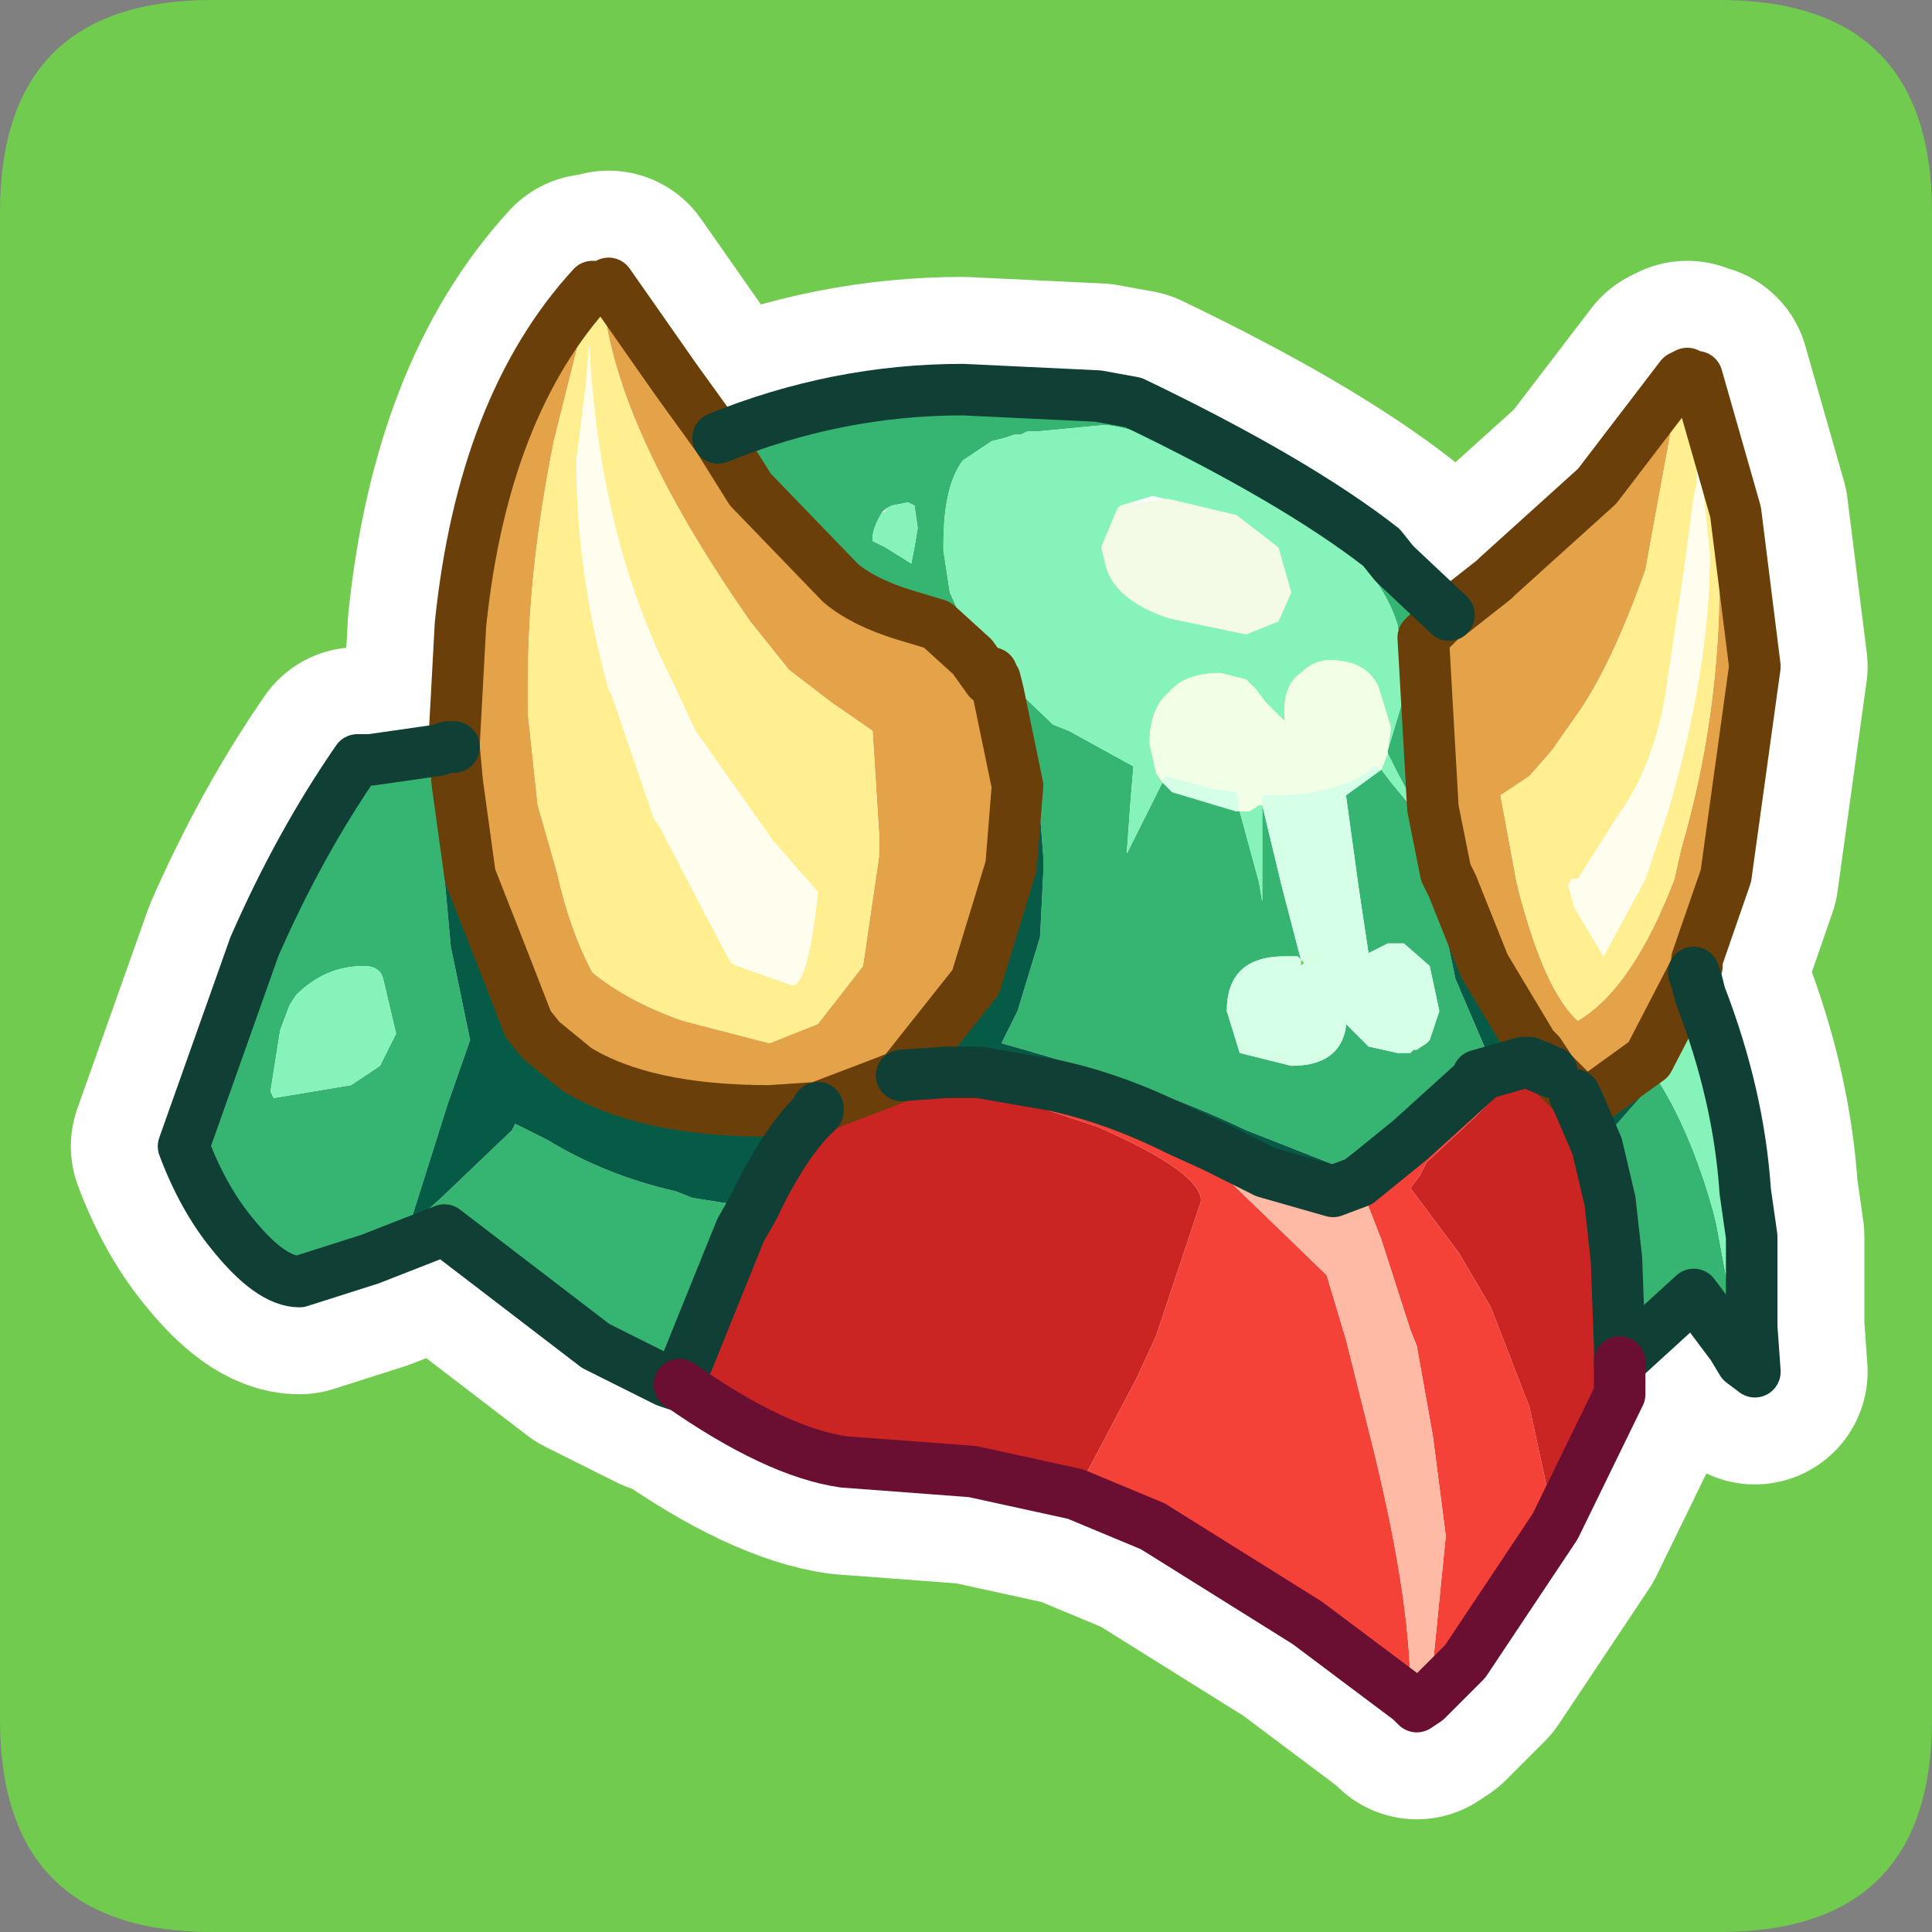 <?xml version="1.0" encoding="UTF-8" standalone="no"?>
<svg xmlns:ffdec="https://www.free-decompiler.com/flash" xmlns:xlink="http://www.w3.org/1999/xlink" ffdec:objectType="frame" height="30.0px" width="30.0px" xmlns="http://www.w3.org/2000/svg">
  <rect width="100%" height="100%" fill="#808080" stroke="none"/>
  <g transform="matrix(1.0, 0.0, 0.0, 1.0, 0.0, 0.0)">
    <use ffdec:characterId="1" height="30.0" transform="matrix(1.0, 0.0, 0.0, 1.0, 0.0, 0.0)" width="30.0" xlink:href="#shape0"/>
  </g>
  <defs>
    <g id="shape0" transform="matrix(1.0, 0.0, 0.0, 1.0, 0.0, 0.0)">
      <path d="M0.0 0.0 L30.0 0.0 30.0 30.0 0.0 30.0 0.0 0.0" fill="#33cc66" fill-opacity="0.0" fill-rule="evenodd" stroke="none"/>
      <path d="M0.0 3.3 Q0.0 0.0 3.3 0.0 L26.7 0.0 Q30.0 0.0 30.0 3.3 L30.0 26.7 Q30.0 30.0 26.7 30.0 L3.3 30.0 Q0.0 30.0 0.0 26.7 L0.0 3.3" fill="#70cb4e" fill-rule="evenodd" stroke="none"/>
      <path d="M26.2 5.8 L26.3 5.85 26.35 5.85 26.95 7.95 27.25 10.35 26.8 13.6 26.35 14.9 26.35 15.0 26.3 15.1 26.35 15.25 26.4 15.45 Q27.0 17.0 27.1 18.5 L27.2 19.2 27.2 20.6 27.25 21.3 27.05 21.15 26.9 20.9 26.3 20.1 25.15 21.15 25.15 21.45 25.15 21.65 24.15 23.7 22.75 25.8 22.15 26.4 22.0 26.5 21.9 26.4 20.3 25.2 17.9 23.7 16.7 23.2 15.1 22.85 13.1 22.7 Q12.05 22.55 10.55 21.5 L10.5 21.5 10.35 21.45 9.25 20.9 6.9 19.1 5.75 19.55 4.65 19.9 Q4.2 19.9 3.6 19.15 3.15 18.6 2.85 17.8 L3.95 14.7 Q4.65 13.1 5.55 11.8 L5.75 11.8 6.8 11.65 6.95 11.6 7.05 11.6 7.05 11.55 7.15 9.7 Q7.5 6.3 9.2 4.45 L9.35 4.45 9.45 4.4 10.5 5.9 11.15 6.8 Q13.0 6.05 14.95 6.05 L17.05 6.15 17.6 6.25 Q20.1 7.45 21.45 8.5 L21.65 8.75 22.5 9.55 23.2 9.0 23.25 8.95 24.8 7.55 26.1 5.85 26.2 5.8 M23.75 16.5 L23.65 16.5 22.95 16.7 22.95 16.75 21.9 17.7 21.1 18.35 20.7 18.5 19.65 18.2 18.85 17.8 18.3 17.55 Q17.3 17.05 16.35 16.85 L15.2 16.65 16.35 16.85 Q17.3 17.05 18.3 17.55 L18.85 17.8 19.65 18.2 20.7 18.5 21.1 18.35 21.9 17.7 22.95 16.75 22.95 16.7 23.65 16.5 23.75 16.5 24.1 16.65 23.9 16.35 23.8 16.25 23.05 15.0 22.55 13.75 22.45 13.55 22.25 12.55 22.1 9.9 22.4 9.6 22.5 9.55 22.4 9.6 22.1 9.9 22.25 12.55 22.45 13.55 22.55 13.75 23.05 15.0 23.8 16.25 23.9 16.35 23.75 16.5 M26.3 15.1 L25.6 16.45 24.7 17.1 25.6 16.45 26.3 15.1 M24.45 17.0 L24.25 16.8 24.1 16.65 24.25 16.8 24.45 17.0 24.5 17.1 24.7 17.1 24.45 17.0 M25.15 21.15 L25.15 20.9 25.1 19.55 25.0 18.65 24.8 17.8 24.5 17.1 24.8 17.8 25.0 18.65 25.1 19.55 25.15 20.9 25.15 21.15 M13.75 7.9 L13.7 7.95 13.75 7.95 13.75 7.9 M14.0 16.7 L15.15 15.25 15.7 13.45 15.8 12.2 15.5 10.75 15.45 10.55 15.4 10.55 15.1 10.2 14.55 9.7 14.05 9.55 Q13.4 9.35 13.05 9.05 L11.65 7.6 11.15 6.8 11.65 7.6 13.05 9.05 Q13.4 9.35 14.05 9.55 L14.55 9.7 15.1 10.2 15.4 10.55 15.45 10.55 15.5 10.75 15.8 12.2 15.7 13.45 15.15 15.25 14.0 16.7 13.75 16.8 14.5 16.8 15.1 16.85 15.2 16.65 14.7 16.65 14.0 16.7 M10.55 21.5 L10.55 21.45 11.5 19.1 11.7 18.75 Q12.2 17.7 12.7 17.25 L12.7 17.2 13.75 16.8 12.7 17.2 12.7 17.25 Q12.2 17.7 11.7 18.75 L11.5 19.1 10.55 21.45 10.55 21.5 M17.9 7.7 L17.4 7.85 17.65 7.8 18.1 7.75 17.9 7.7 M7.05 11.6 L7.1 12.15 7.3 13.6 7.85 15.0 8.2 15.9 8.4 16.15 8.95 16.6 Q10.0 17.25 11.95 17.25 L12.7 17.2 11.95 17.25 Q10.0 17.25 8.95 16.6 L8.4 16.15 8.2 15.9 7.85 15.0 7.3 13.6 7.1 12.15 7.05 11.6 M20.2 15.0 L20.25 14.95 20.2 14.9 20.2 15.0" fill="#ffffff" fill-rule="evenodd" stroke="none"/>
      <path d="M26.2 5.8 L26.3 5.85 26.35 5.85 26.95 7.95 27.25 10.35 26.8 13.6 26.35 14.9 26.35 15.0 26.3 15.1 26.35 15.25 26.4 15.45 Q27.0 17.0 27.1 18.5 L27.2 19.2 27.2 20.6 27.25 21.3 27.05 21.15 26.9 20.9 26.3 20.1 25.15 21.15 25.15 21.45 25.15 21.65 24.15 23.7 22.75 25.8 22.15 26.4 22.0 26.5 21.9 26.4 20.3 25.2 17.9 23.7 16.7 23.2 15.1 22.85 13.1 22.7 Q12.05 22.55 10.55 21.5 L10.5 21.5 10.35 21.45 9.25 20.9 6.9 19.1 5.75 19.55 4.65 19.9 Q4.2 19.9 3.6 19.15 3.15 18.6 2.85 17.8 L3.95 14.7 Q4.65 13.1 5.55 11.8 L5.75 11.8 6.8 11.65 6.95 11.6 7.05 11.6 7.05 11.55 7.15 9.7 Q7.5 6.3 9.2 4.45 L9.35 4.45 9.45 4.4 10.5 5.9 11.15 6.8 Q13.0 6.05 14.95 6.05 L17.05 6.15 17.6 6.25 Q20.1 7.45 21.45 8.5 L21.65 8.75 22.5 9.55 23.2 9.0 23.25 8.95 24.8 7.55 26.1 5.85 26.2 5.8 M23.9 16.35 L23.8 16.25 23.05 15.0 22.55 13.75 22.45 13.55 22.25 12.55 22.1 9.9 22.4 9.6 22.5 9.55 M24.7 17.1 L25.6 16.45 26.3 15.1 M15.2 16.65 L16.35 16.85 Q17.3 17.05 18.3 17.55 L18.85 17.8 19.65 18.2 20.7 18.5 21.1 18.35 21.9 17.7 22.95 16.75 22.95 16.7 23.65 16.5 23.75 16.5 24.1 16.65 24.25 16.8 24.45 17.0 24.7 17.1 24.5 17.1 24.8 17.8 25.0 18.65 25.1 19.55 25.15 20.9 25.15 21.15 M23.9 16.35 L24.1 16.65 M24.5 17.1 L24.45 17.0 M11.15 6.8 L11.65 7.6 13.05 9.05 Q13.4 9.35 14.05 9.55 L14.55 9.7 15.1 10.2 15.4 10.55 15.45 10.55 15.5 10.75 15.8 12.2 15.7 13.45 15.15 15.25 14.0 16.7 14.7 16.65 15.2 16.65 M13.75 16.8 L12.7 17.2 12.7 17.25 Q12.2 17.7 11.7 18.75 L11.5 19.1 10.55 21.45 10.55 21.5 M12.7 17.2 L11.95 17.25 Q10.0 17.25 8.95 16.6 L8.4 16.15 8.2 15.9 7.85 15.0 7.3 13.6 7.1 12.15 7.05 11.6 M14.0 16.7 L13.75 16.8" fill="none" stroke="#ffffff" stroke-linecap="round" stroke-linejoin="round" stroke-width="3.5"/>
      <path d="M27.05 21.15 L26.9 20.9 26.3 20.1 25.15 21.15 25.15 20.9 25.1 19.55 25.0 18.65 24.8 17.8 25.55 16.95 25.7 16.7 Q26.25 17.55 26.6 18.8 L26.65 19.0 27.05 21.15 M10.55 21.5 L10.5 21.5 10.35 21.45 9.25 20.9 6.9 19.1 5.75 19.55 4.65 19.9 Q4.2 19.9 3.6 19.15 3.15 18.6 2.85 17.8 L3.95 14.7 Q4.65 13.1 5.55 11.8 L5.75 11.8 6.8 11.65 6.8 12.5 7.0 14.7 7.3 16.15 6.95 17.15 6.35 19.05 6.85 18.6 7.95 17.55 8.0 17.45 8.5 17.7 Q9.4 18.25 10.5 18.5 L10.75 18.6 11.7 18.75 11.5 19.1 10.55 21.45 10.55 21.5 M11.15 6.8 Q13.0 6.05 14.95 6.05 L17.05 6.15 17.6 6.25 Q20.1 7.45 21.45 8.5 L21.65 8.75 22.5 9.55 22.4 9.6 22.1 9.9 22.25 12.55 22.3 13.75 22.6 15.2 23.05 16.25 21.95 17.2 20.75 18.1 19.35 17.55 Q17.9 16.85 15.55 16.2 L15.8 15.7 16.15 14.55 16.2 13.55 16.2 13.3 16.1 12.0 15.45 10.55 15.4 10.55 15.4 10.45 15.35 10.45 15.35 10.55 15.1 10.2 14.55 9.7 14.05 9.55 Q13.4 9.35 13.05 9.05 L11.65 7.6 11.15 6.8 M21.55 11.65 L21.85 10.65 21.7 9.7 Q21.5 9.05 20.9 8.5 L19.95 7.85 Q17.95 6.65 17.15 6.6 L16.1 6.7 15.95 6.7 15.85 6.75 15.75 6.75 15.6 6.8 15.4 6.85 14.95 7.15 Q14.65 7.55 14.65 8.45 L14.65 8.55 14.75 9.2 15.15 10.1 16.35 11.25 16.6 11.35 17.6 11.9 17.55 12.5 17.5 13.2 17.5 13.25 18.05 12.15 18.2 12.3 19.2 12.6 19.25 12.6 19.55 13.7 19.6 14.0 19.6 12.5 19.9 13.75 20.2 14.9 20.15 14.85 19.95 14.85 Q19.05 14.85 19.05 15.7 L19.25 16.35 20.05 16.55 Q20.8 16.55 20.9 15.95 L20.9 15.9 21.25 16.25 21.7 16.35 21.9 16.35 21.95 16.3 22.0 16.3 22.15 16.2 22.2 16.15 22.35 15.7 22.2 15.0 21.8 14.65 21.55 14.65 21.25 14.8 21.1 13.8 20.9 12.35 21.45 11.95 21.6 12.15 22.1 12.75 21.7 12.0 21.55 11.7 21.55 11.65 M13.75 7.9 L13.7 7.95 Q13.55 8.2 13.55 8.35 L13.55 8.4 13.75 8.5 14.15 8.75 14.2 8.5 14.25 8.2 14.2 7.85 14.1 7.8 13.85 7.85 13.75 7.9 M5.65 15.0 Q5.05 15.0 4.6 15.45 L4.5 15.6 4.35 16.0 4.2 16.95 4.25 17.05 5.45 16.85 5.9 16.55 6.15 16.05 5.95 15.2 Q5.9 15.0 5.65 15.0" fill="#36b572" fill-rule="evenodd" stroke="none"/>
      <path d="M26.3 5.85 L26.35 5.85 26.95 7.95 27.25 10.35 26.8 13.6 26.35 14.9 26.35 15.0 26.3 15.1 25.6 16.45 24.7 17.1 24.45 17.0 24.25 16.8 24.1 16.65 23.9 16.35 23.8 16.25 23.05 15.0 22.55 13.75 22.45 13.55 22.25 12.55 22.1 9.9 22.4 9.6 22.5 9.55 23.2 9.0 23.25 8.95 24.8 7.55 26.1 5.85 25.55 8.85 Q25.0 10.4 24.45 11.15 L24.1 11.65 23.75 12.05 23.3 12.35 23.55 13.7 23.6 13.9 Q24.0 15.4 24.5 15.85 25.35 15.35 26.0 13.65 L26.1 13.2 Q26.7 11.15 26.7 9.0 L26.7 8.25 26.65 7.45 26.4 6.2 26.3 5.85 M7.05 11.6 L7.05 11.55 7.15 9.7 Q7.5 6.3 9.2 4.45 L8.6 6.85 Q8.2 8.85 8.2 10.5 L8.2 11.1 8.35 12.5 8.65 13.55 Q8.85 14.45 9.2 15.1 9.75 15.55 10.6 15.85 L11.95 16.2 12.7 15.9 13.4 15.0 13.65 13.3 13.65 12.95 13.55 11.35 12.9 10.9 12.25 10.4 11.65 9.65 Q9.45 6.5 9.35 4.45 L9.45 4.4 10.5 5.9 11.15 6.8 11.65 7.6 13.05 9.05 Q13.4 9.35 14.05 9.55 L14.55 9.7 15.1 10.2 15.35 10.55 15.35 10.45 15.4 10.45 15.4 10.55 15.45 10.55 15.5 10.75 15.8 12.2 15.7 13.45 15.15 15.25 14.0 16.7 13.75 16.8 12.7 17.2 11.95 17.25 Q10.0 17.25 8.95 16.6 L8.4 16.15 8.2 15.9 7.85 15.0 7.3 13.6 7.1 12.15 7.05 11.6" fill="#e4a349" fill-rule="evenodd" stroke="none"/>
      <path d="M26.35 15.25 L26.4 15.45 Q27.0 17.0 27.1 18.5 L27.2 19.2 27.2 20.6 27.25 21.3 27.05 21.15 26.65 19.0 26.6 18.8 Q26.25 17.55 25.7 16.7 L26.35 15.25 M18.05 12.15 L17.5 13.25 17.5 13.2 17.55 12.5 17.6 11.9 16.6 11.35 16.35 11.25 15.15 10.1 14.75 9.2 14.65 8.55 14.65 8.45 Q14.65 7.55 14.95 7.15 L15.4 6.85 15.6 6.8 15.75 6.75 15.85 6.75 15.95 6.7 16.1 6.7 17.15 6.6 Q17.95 6.65 19.95 7.85 L20.9 8.5 Q21.5 9.05 21.7 9.7 L21.85 10.65 21.55 11.65 21.6 11.3 21.4 10.65 Q21.2 10.25 20.65 10.25 20.4 10.25 20.2 10.45 19.9 10.65 19.95 11.2 L19.65 10.9 19.5 10.7 19.35 10.55 18.95 10.45 Q18.4 10.45 18.15 10.75 17.85 11.0 17.85 11.55 L17.95 12.0 18.05 12.15 M21.55 11.7 L21.7 12.0 22.1 12.75 21.6 12.15 21.45 11.95 21.55 11.7 M19.6 12.5 L19.6 14.0 19.55 13.7 19.25 12.6 19.4 12.6 19.55 12.5 19.6 12.5 M13.7 7.95 L13.75 7.95 13.75 7.9 13.85 7.85 14.1 7.8 14.2 7.85 14.25 8.2 14.2 8.5 14.15 8.75 13.75 8.5 13.55 8.4 13.55 8.35 Q13.55 8.2 13.7 7.95 M18.1 7.75 L17.9 7.7 17.4 7.85 17.35 7.9 17.1 8.5 17.15 8.7 Q17.25 9.3 18.15 9.6 L19.35 9.85 19.85 9.65 20.05 9.2 19.85 8.5 19.2 8.0 18.15 7.75 18.1 7.75 M5.65 15.0 Q5.9 15.0 5.95 15.2 L6.15 16.05 5.9 16.55 5.45 16.85 4.25 17.05 4.2 16.95 4.35 16.0 4.5 15.6 4.6 15.45 Q5.05 15.0 5.65 15.0" fill="#86f3ba" fill-rule="evenodd" stroke="none"/>
      <path d="M18.05 12.15 L17.95 12.0 17.85 11.55 Q17.85 11.0 18.15 10.75 18.4 10.45 18.95 10.45 L19.35 10.55 19.5 10.7 19.65 10.9 19.95 11.2 Q19.9 10.65 20.2 10.45 20.4 10.25 20.65 10.25 21.2 10.25 21.4 10.65 L21.6 11.3 21.55 11.65 21.55 11.7 21.45 11.95 21.35 11.9 Q20.8 12.35 19.75 12.35 L19.6 12.35 19.6 12.5 19.55 12.5 19.4 12.6 19.25 12.6 19.2 12.3 18.85 12.25 18.1 12.05 18.05 12.15" fill="#f1ffe7" fill-rule="evenodd" stroke="none"/>
      <path d="M26.1 5.85 L26.2 5.8 26.3 5.85 26.4 6.2 26.65 7.45 26.7 8.25 26.7 9.0 Q26.7 11.15 26.1 13.2 L26.0 13.65 Q25.35 15.35 24.5 15.85 24.0 15.4 23.6 13.9 L23.55 13.7 23.3 12.35 23.75 12.05 24.1 11.65 24.45 11.15 Q25.0 10.4 25.55 8.85 L26.1 5.85 M9.2 4.45 L9.35 4.45 Q9.45 6.5 11.65 9.65 L12.25 10.4 12.9 10.9 13.55 11.35 13.65 12.95 13.65 13.3 13.4 15.0 12.7 15.9 11.95 16.2 10.6 15.85 Q9.75 15.55 9.2 15.1 8.85 14.45 8.65 13.55 L8.35 12.5 8.2 11.1 8.2 10.5 Q8.2 8.85 8.6 6.85 L9.2 4.45 M26.3 7.7 L26.15 8.85 25.85 10.85 Q25.65 11.95 25.1 12.7 L24.5 13.65 24.4 13.65 24.35 13.75 24.45 14.1 24.9 14.85 25.55 13.65 25.9 12.6 Q26.55 10.4 26.55 8.6 L26.45 7.65 26.35 6.95 26.35 7.5 26.3 7.7 M10.45 10.6 Q9.3 8.35 9.15 5.35 L9.1 5.95 8.95 7.15 Q8.95 8.9 9.45 10.7 L9.5 10.8 10.15 12.7 10.25 12.85 10.95 14.2 11.35 14.95 11.45 15.0 12.3 15.3 Q12.55 15.3 12.7 13.85 L12.0 13.05 10.8 11.35 10.45 10.6" fill="#ffef90" fill-rule="evenodd" stroke="none"/>
      <path d="M26.3 7.7 L26.35 7.5 26.35 6.95 26.45 7.65 26.55 8.6 Q26.55 10.4 25.9 12.6 L25.55 13.65 24.9 14.85 24.45 14.1 24.35 13.75 24.4 13.65 24.5 13.65 25.1 12.7 Q25.65 11.95 25.85 10.85 L26.15 8.85 26.3 7.7 M10.45 10.6 L10.8 11.35 12.0 13.05 12.7 13.85 Q12.55 15.3 12.3 15.3 L11.45 15.0 11.35 14.95 10.95 14.2 10.25 12.85 10.15 12.7 9.5 10.8 9.45 10.7 Q8.95 8.9 8.95 7.15 L9.1 5.95 9.15 5.35 Q9.3 8.35 10.45 10.6" fill="#fffeee" fill-rule="evenodd" stroke="none"/>
      <path d="M26.3 15.1 L26.35 15.25 25.7 16.7 25.55 16.95 24.8 17.8 24.5 17.1 24.7 17.1 25.6 16.45 26.3 15.1 M6.8 11.65 L6.95 11.6 7.05 11.6 7.1 12.15 7.3 13.6 7.85 15.0 8.2 15.9 8.4 16.15 8.95 16.6 Q10.0 17.25 11.95 17.25 L12.7 17.2 12.7 17.25 Q12.2 17.7 11.7 18.75 L10.75 18.6 10.5 18.5 Q9.4 18.25 8.5 17.7 L8.0 17.45 7.95 17.55 6.85 18.6 6.35 19.05 6.95 17.15 7.3 16.15 7.0 14.7 6.8 12.5 6.8 11.65 M22.25 12.55 L22.45 13.55 22.55 13.75 23.05 15.0 23.8 16.25 23.9 16.35 23.75 16.5 23.65 16.5 22.95 16.7 22.95 16.75 21.9 17.7 21.1 18.35 20.7 18.5 19.65 18.2 18.85 17.8 18.3 17.55 Q17.3 17.05 16.35 16.85 L15.2 16.65 14.7 16.65 14.0 16.7 15.15 15.25 15.7 13.45 15.8 12.2 15.5 10.75 15.45 10.55 16.1 12.0 16.2 13.3 16.2 13.55 16.15 14.55 15.8 15.7 15.55 16.2 Q17.9 16.85 19.35 17.55 L20.75 18.1 21.95 17.2 23.05 16.25 22.6 15.2 22.3 13.75 22.25 12.55" fill="#065b46" fill-rule="evenodd" stroke="none"/>
      <path d="M21.45 11.95 L20.9 12.35 21.1 13.8 21.25 14.8 21.55 14.65 21.8 14.65 22.2 15.0 22.35 15.7 22.2 16.15 22.15 16.2 22.0 16.3 21.95 16.3 21.9 16.35 21.7 16.35 21.25 16.25 20.9 15.9 20.9 15.95 Q20.8 16.55 20.05 16.55 L19.25 16.35 19.05 15.7 Q19.05 14.85 19.95 14.85 L20.15 14.85 20.2 14.9 19.9 13.75 19.6 12.5 19.6 12.35 19.75 12.35 Q20.8 12.35 21.35 11.9 L21.45 11.95 M19.25 12.6 L19.2 12.6 18.2 12.3 18.05 12.15 18.1 12.05 18.85 12.25 19.2 12.3 19.25 12.6 M20.2 15.0 L20.25 14.95 20.2 14.9 20.2 15.0" fill="#d5ffe7" fill-rule="evenodd" stroke="none"/>
      <path d="M25.15 21.15 L25.15 21.45 25.15 21.65 24.15 23.7 23.75 21.85 23.15 20.3 22.65 19.45 21.9 18.45 22.05 18.25 22.15 18.05 22.9 17.35 23.75 16.5 24.1 16.65 24.25 16.8 24.45 17.0 24.5 17.1 24.8 17.8 25.0 18.65 25.1 19.55 25.15 20.9 25.15 21.15 M16.7 23.2 L15.1 22.85 13.1 22.7 Q12.05 22.55 10.55 21.5 L10.55 21.45 11.5 19.1 11.7 18.75 Q12.2 17.7 12.7 17.25 L12.7 17.2 13.75 16.8 14.5 16.8 15.1 16.85 17.05 17.5 Q18.65 18.2 18.65 18.65 L17.95 20.75 17.65 21.4 16.7 23.2" fill="#ca2523" fill-rule="evenodd" stroke="none"/>
      <path d="M24.15 23.7 L22.75 25.8 22.15 26.4 22.25 25.85 22.45 23.85 22.25 22.3 22.0 20.9 21.9 20.65 21.45 19.25 21.1 18.35 21.9 17.7 22.95 16.75 22.95 16.7 23.65 16.5 23.75 16.5 22.9 17.35 22.15 18.05 22.05 18.25 21.9 18.45 22.65 19.45 23.15 20.3 23.75 21.85 24.15 23.7 M21.9 26.4 L20.3 25.2 17.9 23.7 16.7 23.2 17.65 21.4 17.95 20.75 18.65 18.65 Q18.65 18.2 17.05 17.5 L15.1 16.85 15.2 16.65 16.35 16.85 Q17.3 17.05 18.3 17.55 L18.85 17.8 19.65 18.2 19.5 18.2 19.1 18.35 20.6 19.8 20.9 20.8 21.25 22.2 Q21.9 24.75 21.9 26.25 L21.9 26.4" fill="#f44238" fill-rule="evenodd" stroke="none"/>
      <path d="M22.15 26.4 L22.0 26.5 21.9 26.4 21.9 26.25 Q21.9 24.75 21.25 22.2 L20.9 20.8 20.6 19.8 19.1 18.35 19.5 18.2 19.65 18.2 20.7 18.5 21.1 18.35 21.45 19.25 21.9 20.65 22.0 20.9 22.25 22.3 22.45 23.85 22.25 25.85 22.15 26.4" fill="#ffbaa6" fill-rule="evenodd" stroke="none"/>
      <path d="M17.4 7.85 L17.65 7.8 18.1 7.75 18.15 7.75 19.2 8.0 19.85 8.5 20.05 9.2 19.85 9.65 19.35 9.85 18.15 9.6 Q17.25 9.3 17.15 8.7 L17.1 8.5 17.35 7.9 17.4 7.85" fill="#f3fbe6" fill-rule="evenodd" stroke="none"/>
      <path d="M26.1 5.85 L26.2 5.8 26.3 5.85 26.35 5.85 26.95 7.95 27.25 10.35 26.8 13.6 26.35 14.9 26.35 15.0 26.3 15.1 25.6 16.45 24.7 17.1 24.5 17.1 M7.05 11.6 L7.05 11.55 7.15 9.7 Q7.5 6.3 9.2 4.45 L9.35 4.45 9.45 4.4 10.5 5.9 11.15 6.8 11.65 7.6 13.05 9.05 Q13.4 9.35 14.05 9.55 L14.55 9.7 15.1 10.2 15.35 10.55 M22.5 9.55 L23.2 9.0 23.25 8.95 24.8 7.55 26.1 5.85 M22.25 12.55 L22.1 9.9 22.4 9.6 22.5 9.55 M22.25 12.55 L22.45 13.55 22.55 13.75 23.05 15.0 23.8 16.25 23.9 16.35 24.1 16.65 24.25 16.8 24.45 17.0 24.7 17.1 M15.4 10.45 L15.4 10.55 15.45 10.55 15.5 10.75 15.8 12.2 15.7 13.45 15.15 15.25 14.0 16.7 13.75 16.8 12.7 17.2 11.95 17.25 Q10.0 17.25 8.95 16.6 L8.4 16.15 8.2 15.9 7.85 15.0 7.3 13.6 7.1 12.15 7.05 11.6" fill="none" stroke="#6b3f09" stroke-linecap="round" stroke-linejoin="round" stroke-width="0.8"/>
      <path d="M26.3 15.1 L26.35 15.25 26.4 15.45 Q27.0 17.0 27.1 18.5 L27.2 19.2 27.2 20.6 27.25 21.3 27.05 21.15 26.9 20.9 26.3 20.1 25.15 21.15 25.15 20.9 25.1 19.55 25.0 18.65 24.8 17.8 24.5 17.1 24.45 17.0 M10.55 21.5 L10.5 21.5 10.35 21.45 9.25 20.9 6.9 19.1 5.75 19.55 4.65 19.9 Q4.2 19.9 3.6 19.15 3.15 18.6 2.85 17.8 L3.95 14.7 Q4.65 13.1 5.55 11.8 L5.75 11.8 6.8 11.65 6.95 11.6 7.05 11.6 M11.15 6.8 Q13.0 6.05 14.95 6.05 L17.05 6.15 17.6 6.25 Q20.1 7.45 21.45 8.5 L21.65 8.75 22.5 9.55 M19.65 18.2 L20.7 18.5 21.1 18.35 21.9 17.7 22.95 16.75 22.95 16.7 23.65 16.5 23.75 16.5 24.1 16.65 M19.65 18.2 L18.85 17.8 18.3 17.55 Q17.3 17.05 16.35 16.85 L15.2 16.65 14.7 16.65 14.0 16.7 M11.7 18.75 Q12.2 17.7 12.7 17.25 L12.7 17.2 M10.55 21.5 L10.55 21.45 11.5 19.1 11.7 18.75" fill="none" stroke="#103f35" stroke-linecap="round" stroke-linejoin="round" stroke-width="0.8"/>
      <path d="M25.15 21.15 L25.15 21.45 25.15 21.65 24.15 23.7 22.75 25.8 22.15 26.4 22.0 26.5 21.9 26.4 20.3 25.2 17.9 23.7 16.7 23.2 15.1 22.85 13.1 22.7 Q12.05 22.55 10.55 21.5" fill="none" stroke="#6b0f32" stroke-linecap="round" stroke-linejoin="round" stroke-width="0.8"/>
    </g>
  </defs>
</svg>
